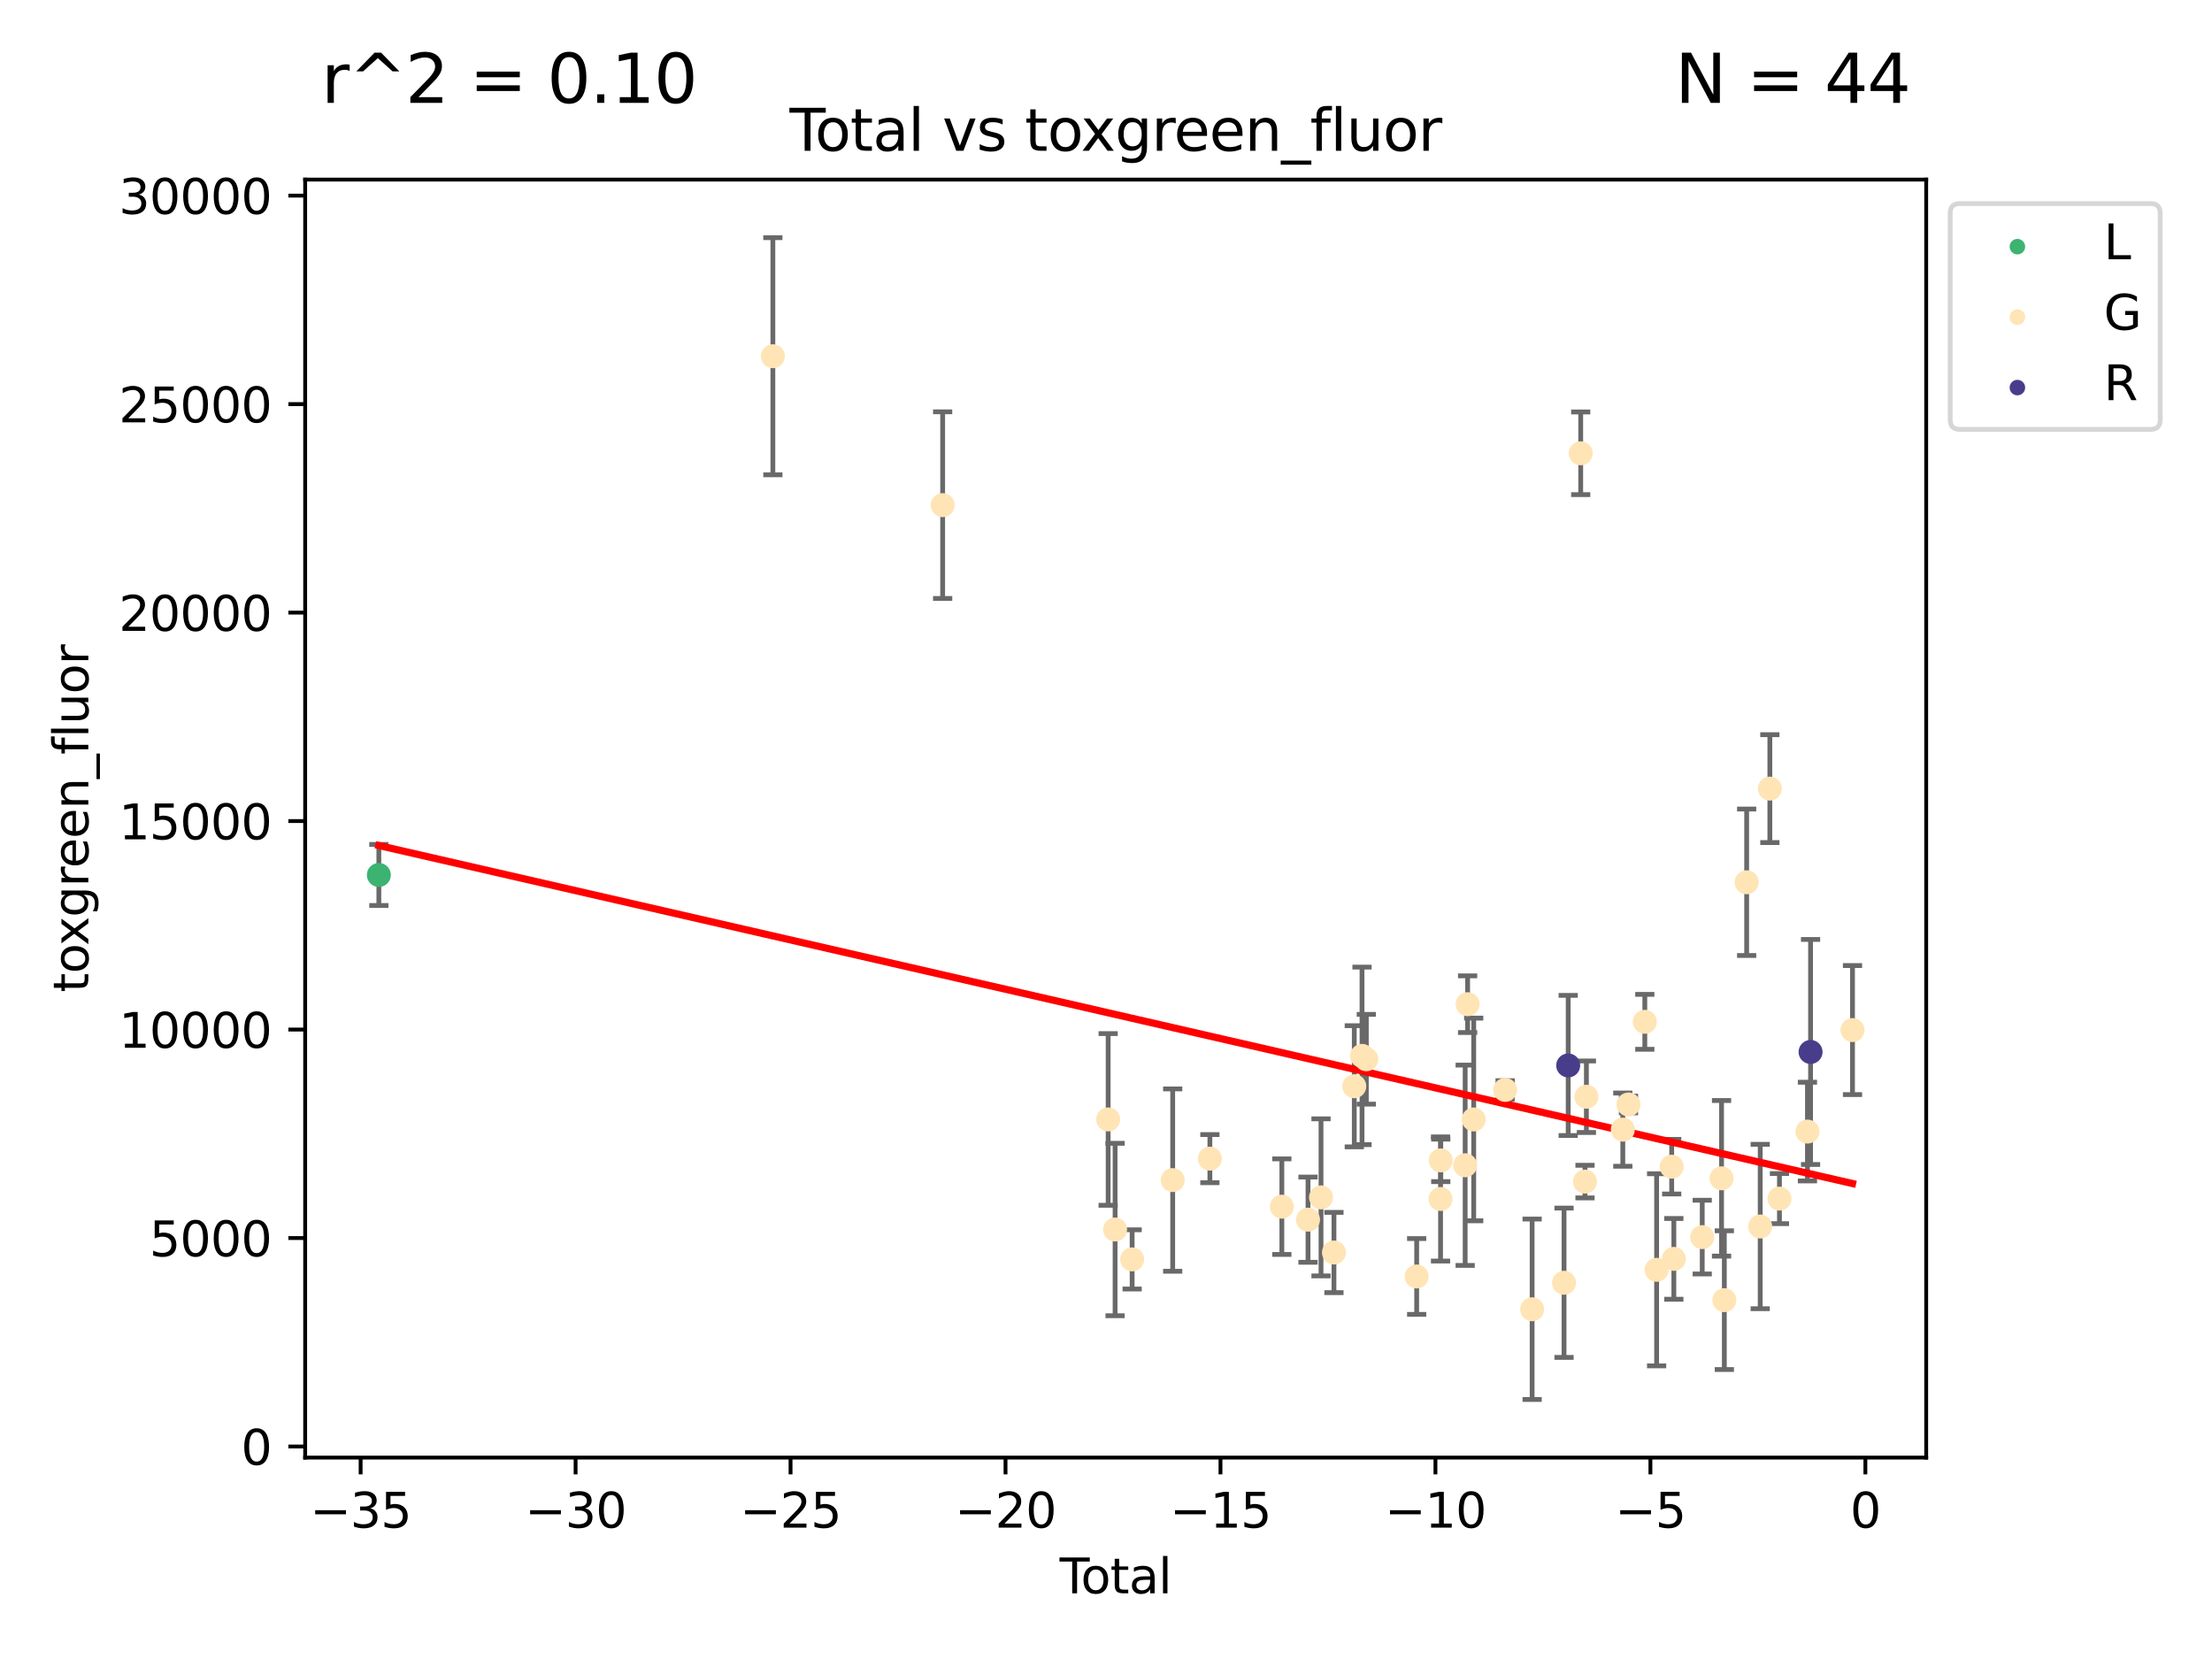 <?xml version="1.0" encoding="utf-8" standalone="no"?>
<!DOCTYPE svg PUBLIC "-//W3C//DTD SVG 1.1//EN"
  "http://www.w3.org/Graphics/SVG/1.1/DTD/svg11.dtd">
<svg xmlns:xlink="http://www.w3.org/1999/xlink" width="460.8pt" height="345.6pt" viewBox="0 0 460.8 345.6" xmlns="http://www.w3.org/2000/svg" version="1.1">
 <defs>
  <style type="text/css">*{stroke-linejoin: round; stroke-linecap: butt}</style>
 </defs>
 <g id="figure_1">
  <g id="patch_1">
   <path d="M 0 345.6 
L 460.8 345.6 
L 460.8 0 
L 0 0 
z
" style="fill: #ffffff"/>
  </g>
  <g id="axes_1">
   <g id="patch_2">
    <path d="M 63.571 303.64 
L 401.26 303.64 
L 401.26 37.411 
L 63.571 37.411 
z
" style="fill: #ffffff"/>
   </g>
   <g id="PathCollection_1">
    <defs>
     <path id="mba2ea87509" d="M 0 1.118 
C 0.297 1.118 0.581 1 0.791 0.791 
C 1 0.581 1.118 0.297 1.118 0 
C 1.118 -0.297 1 -0.581 0.791 -0.791 
C 0.581 -1 0.297 -1.118 0 -1.118 
C -0.297 -1.118 -0.581 -1 -0.791 -0.791 
C -1 -0.581 -1.118 -0.297 -1.118 0 
C -1.118 0.297 -1 0.581 -0.791 0.791 
C -0.581 1 -0.297 1.118 0 1.118 
z
" style="stroke: #3cb371"/>
    </defs>
    <g clip-path="url(#pef55681155)">
     <use xlink:href="#mba2ea87509" x="78.921" y="182.274" style="fill: #3cb371; stroke: #3cb371"/>
    </g>
   </g>
   <g id="PathCollection_2">
    <defs>
     <path id="mea270dced7" d="M 0 1.118 
C 0.297 1.118 0.581 1 0.791 0.791 
C 1 0.581 1.118 0.297 1.118 0 
C 1.118 -0.297 1 -0.581 0.791 -0.791 
C 0.581 -1 0.297 -1.118 0 -1.118 
C -0.297 -1.118 -0.581 -1 -0.791 -0.791 
C -1 -0.581 -1.118 -0.297 -1.118 0 
C -1.118 0.297 -1 0.581 -0.791 0.791 
C -0.581 1 -0.297 1.118 0 1.118 
z
" style="stroke: #ffe4b5"/>
    </defs>
    <g clip-path="url(#pef55681155)">
     <use xlink:href="#mea270dced7" x="161.003" y="74.208" style="fill: #ffe4b5; stroke: #ffe4b5"/>
     <use xlink:href="#mea270dced7" x="196.371" y="105.23" style="fill: #ffe4b5; stroke: #ffe4b5"/>
     <use xlink:href="#mea270dced7" x="230.85" y="233.197" style="fill: #ffe4b5; stroke: #ffe4b5"/>
     <use xlink:href="#mea270dced7" x="232.294" y="256.133" style="fill: #ffe4b5; stroke: #ffe4b5"/>
     <use xlink:href="#mea270dced7" x="235.846" y="262.355" style="fill: #ffe4b5; stroke: #ffe4b5"/>
     <use xlink:href="#mea270dced7" x="244.294" y="245.833" style="fill: #ffe4b5; stroke: #ffe4b5"/>
     <use xlink:href="#mea270dced7" x="252.041" y="241.366" style="fill: #ffe4b5; stroke: #ffe4b5"/>
     <use xlink:href="#mea270dced7" x="267.033" y="251.371" style="fill: #ffe4b5; stroke: #ffe4b5"/>
     <use xlink:href="#mea270dced7" x="272.483" y="254.078" style="fill: #ffe4b5; stroke: #ffe4b5"/>
     <use xlink:href="#mea270dced7" x="275.192" y="249.435" style="fill: #ffe4b5; stroke: #ffe4b5"/>
     <use xlink:href="#mea270dced7" x="277.887" y="260.922" style="fill: #ffe4b5; stroke: #ffe4b5"/>
     <use xlink:href="#mea270dced7" x="282.124" y="226.288" style="fill: #ffe4b5; stroke: #ffe4b5"/>
     <use xlink:href="#mea270dced7" x="283.734" y="219.956" style="fill: #ffe4b5; stroke: #ffe4b5"/>
     <use xlink:href="#mea270dced7" x="284.63" y="220.66" style="fill: #ffe4b5; stroke: #ffe4b5"/>
     <use xlink:href="#mea270dced7" x="295.118" y="265.915" style="fill: #ffe4b5; stroke: #ffe4b5"/>
     <use xlink:href="#mea270dced7" x="300.094" y="249.77" style="fill: #ffe4b5; stroke: #ffe4b5"/>
     <use xlink:href="#mea270dced7" x="300.14" y="241.728" style="fill: #ffe4b5; stroke: #ffe4b5"/>
     <use xlink:href="#mea270dced7" x="305.221" y="242.746" style="fill: #ffe4b5; stroke: #ffe4b5"/>
     <use xlink:href="#mea270dced7" x="305.732" y="209.192" style="fill: #ffe4b5; stroke: #ffe4b5"/>
     <use xlink:href="#mea270dced7" x="307.001" y="233.201" style="fill: #ffe4b5; stroke: #ffe4b5"/>
     <use xlink:href="#mea270dced7" x="313.546" y="227.045" style="fill: #ffe4b5; stroke: #ffe4b5"/>
     <use xlink:href="#mea270dced7" x="319.172" y="272.743" style="fill: #ffe4b5; stroke: #ffe4b5"/>
     <use xlink:href="#mea270dced7" x="325.818" y="267.219" style="fill: #ffe4b5; stroke: #ffe4b5"/>
     <use xlink:href="#mea270dced7" x="329.291" y="94.432" style="fill: #ffe4b5; stroke: #ffe4b5"/>
     <use xlink:href="#mea270dced7" x="330.185" y="246.148" style="fill: #ffe4b5; stroke: #ffe4b5"/>
     <use xlink:href="#mea270dced7" x="330.476" y="228.467" style="fill: #ffe4b5; stroke: #ffe4b5"/>
     <use xlink:href="#mea270dced7" x="338.061" y="235.325" style="fill: #ffe4b5; stroke: #ffe4b5"/>
     <use xlink:href="#mea270dced7" x="339.243" y="230.083" style="fill: #ffe4b5; stroke: #ffe4b5"/>
     <use xlink:href="#mea270dced7" x="342.644" y="212.862" style="fill: #ffe4b5; stroke: #ffe4b5"/>
     <use xlink:href="#mea270dced7" x="345.104" y="264.527" style="fill: #ffe4b5; stroke: #ffe4b5"/>
     <use xlink:href="#mea270dced7" x="348.243" y="243.04" style="fill: #ffe4b5; stroke: #ffe4b5"/>
     <use xlink:href="#mea270dced7" x="348.692" y="262.246" style="fill: #ffe4b5; stroke: #ffe4b5"/>
     <use xlink:href="#mea270dced7" x="354.605" y="257.711" style="fill: #ffe4b5; stroke: #ffe4b5"/>
     <use xlink:href="#mea270dced7" x="358.631" y="245.466" style="fill: #ffe4b5; stroke: #ffe4b5"/>
     <use xlink:href="#mea270dced7" x="359.21" y="270.848" style="fill: #ffe4b5; stroke: #ffe4b5"/>
     <use xlink:href="#mea270dced7" x="363.86" y="183.792" style="fill: #ffe4b5; stroke: #ffe4b5"/>
     <use xlink:href="#mea270dced7" x="366.685" y="255.503" style="fill: #ffe4b5; stroke: #ffe4b5"/>
     <use xlink:href="#mea270dced7" x="368.694" y="164.284" style="fill: #ffe4b5; stroke: #ffe4b5"/>
     <use xlink:href="#mea270dced7" x="370.692" y="249.691" style="fill: #ffe4b5; stroke: #ffe4b5"/>
     <use xlink:href="#mea270dced7" x="376.525" y="235.728" style="fill: #ffe4b5; stroke: #ffe4b5"/>
     <use xlink:href="#mea270dced7" x="385.911" y="214.584" style="fill: #ffe4b5; stroke: #ffe4b5"/>
    </g>
   </g>
   <g id="PathCollection_3">
    <defs>
     <path id="m9df2365b22" d="M 0 1.118 
C 0.297 1.118 0.581 1 0.791 0.791 
C 1 0.581 1.118 0.297 1.118 0 
C 1.118 -0.297 1 -0.581 0.791 -0.791 
C 0.581 -1 0.297 -1.118 0 -1.118 
C -0.297 -1.118 -0.581 -1 -0.791 -0.791 
C -1 -0.581 -1.118 -0.297 -1.118 0 
C -1.118 0.297 -1 0.581 -0.791 0.791 
C -0.581 1 -0.297 1.118 0 1.118 
z
" style="stroke: #483d8b"/>
    </defs>
    <g clip-path="url(#pef55681155)">
     <use xlink:href="#m9df2365b22" x="326.683" y="221.954" style="fill: #483d8b; stroke: #483d8b"/>
     <use xlink:href="#m9df2365b22" x="377.174" y="219.142" style="fill: #483d8b; stroke: #483d8b"/>
    </g>
   </g>
   <g id="matplotlib.axis_1">
    <g id="xtick_1">
     <g id="line2d_1">
      <defs>
       <path id="mde09f6635b" d="M 0 0 
L 0 3.5 
" style="stroke: #000000; stroke-width: 0.8"/>
      </defs>
      <g>
       <use xlink:href="#mde09f6635b" x="75.125" y="303.64" style="stroke: #000000; stroke-width: 0.8"/>
      </g>
     </g>
     <g id="text_1">
      <!-- −35 -->
      <g transform="translate(64.573 318.238)scale(0.1 -0.1)">
       <defs>
        <path id="DejaVuSans-2212" d="M 678 2272 
L 4684 2272 
L 4684 1741 
L 678 1741 
L 678 2272 
z
" transform="scale(0.016)"/>
        <path id="DejaVuSans-33" d="M 2597 2516 
Q 3050 2419 3304 2112 
Q 3559 1806 3559 1356 
Q 3559 666 3084 287 
Q 2609 -91 1734 -91 
Q 1441 -91 1130 -33 
Q 819 25 488 141 
L 488 750 
Q 750 597 1062 519 
Q 1375 441 1716 441 
Q 2309 441 2620 675 
Q 2931 909 2931 1356 
Q 2931 1769 2642 2001 
Q 2353 2234 1838 2234 
L 1294 2234 
L 1294 2753 
L 1863 2753 
Q 2328 2753 2575 2939 
Q 2822 3125 2822 3475 
Q 2822 3834 2567 4026 
Q 2313 4219 1838 4219 
Q 1578 4219 1281 4162 
Q 984 4106 628 3988 
L 628 4550 
Q 988 4650 1302 4700 
Q 1616 4750 1894 4750 
Q 2613 4750 3031 4423 
Q 3450 4097 3450 3541 
Q 3450 3153 3228 2886 
Q 3006 2619 2597 2516 
z
" transform="scale(0.016)"/>
        <path id="DejaVuSans-35" d="M 691 4666 
L 3169 4666 
L 3169 4134 
L 1269 4134 
L 1269 2991 
Q 1406 3038 1543 3061 
Q 1681 3084 1819 3084 
Q 2600 3084 3056 2656 
Q 3513 2228 3513 1497 
Q 3513 744 3044 326 
Q 2575 -91 1722 -91 
Q 1428 -91 1123 -41 
Q 819 9 494 109 
L 494 744 
Q 775 591 1075 516 
Q 1375 441 1709 441 
Q 2250 441 2565 725 
Q 2881 1009 2881 1497 
Q 2881 1984 2565 2268 
Q 2250 2553 1709 2553 
Q 1456 2553 1204 2497 
Q 953 2441 691 2322 
L 691 4666 
z
" transform="scale(0.016)"/>
       </defs>
       <use xlink:href="#DejaVuSans-2212"/>
       <use xlink:href="#DejaVuSans-33" x="83.789"/>
       <use xlink:href="#DejaVuSans-35" x="147.412"/>
      </g>
     </g>
    </g>
    <g id="xtick_2">
     <g id="line2d_2">
      <g>
       <use xlink:href="#mde09f6635b" x="119.906" y="303.64" style="stroke: #000000; stroke-width: 0.8"/>
      </g>
     </g>
     <g id="text_2">
      <!-- −30 -->
      <g transform="translate(109.353 318.238)scale(0.1 -0.1)">
       <defs>
        <path id="DejaVuSans-30" d="M 2034 4250 
Q 1547 4250 1301 3770 
Q 1056 3291 1056 2328 
Q 1056 1369 1301 889 
Q 1547 409 2034 409 
Q 2525 409 2770 889 
Q 3016 1369 3016 2328 
Q 3016 3291 2770 3770 
Q 2525 4250 2034 4250 
z
M 2034 4750 
Q 2819 4750 3233 4129 
Q 3647 3509 3647 2328 
Q 3647 1150 3233 529 
Q 2819 -91 2034 -91 
Q 1250 -91 836 529 
Q 422 1150 422 2328 
Q 422 3509 836 4129 
Q 1250 4750 2034 4750 
z
" transform="scale(0.016)"/>
       </defs>
       <use xlink:href="#DejaVuSans-2212"/>
       <use xlink:href="#DejaVuSans-33" x="83.789"/>
       <use xlink:href="#DejaVuSans-30" x="147.412"/>
      </g>
     </g>
    </g>
    <g id="xtick_3">
     <g id="line2d_3">
      <g>
       <use xlink:href="#mde09f6635b" x="164.686" y="303.64" style="stroke: #000000; stroke-width: 0.8"/>
      </g>
     </g>
     <g id="text_3">
      <!-- −25 -->
      <g transform="translate(154.134 318.238)scale(0.1 -0.1)">
       <defs>
        <path id="DejaVuSans-32" d="M 1228 531 
L 3431 531 
L 3431 0 
L 469 0 
L 469 531 
Q 828 903 1448 1529 
Q 2069 2156 2228 2338 
Q 2531 2678 2651 2914 
Q 2772 3150 2772 3378 
Q 2772 3750 2511 3984 
Q 2250 4219 1831 4219 
Q 1534 4219 1204 4116 
Q 875 4013 500 3803 
L 500 4441 
Q 881 4594 1212 4672 
Q 1544 4750 1819 4750 
Q 2544 4750 2975 4387 
Q 3406 4025 3406 3419 
Q 3406 3131 3298 2873 
Q 3191 2616 2906 2266 
Q 2828 2175 2409 1742 
Q 1991 1309 1228 531 
z
" transform="scale(0.016)"/>
       </defs>
       <use xlink:href="#DejaVuSans-2212"/>
       <use xlink:href="#DejaVuSans-32" x="83.789"/>
       <use xlink:href="#DejaVuSans-35" x="147.412"/>
      </g>
     </g>
    </g>
    <g id="xtick_4">
     <g id="line2d_4">
      <g>
       <use xlink:href="#mde09f6635b" x="209.467" y="303.64" style="stroke: #000000; stroke-width: 0.8"/>
      </g>
     </g>
     <g id="text_4">
      <!-- −20 -->
      <g transform="translate(198.915 318.238)scale(0.1 -0.1)">
       <use xlink:href="#DejaVuSans-2212"/>
       <use xlink:href="#DejaVuSans-32" x="83.789"/>
       <use xlink:href="#DejaVuSans-30" x="147.412"/>
      </g>
     </g>
    </g>
    <g id="xtick_5">
     <g id="line2d_5">
      <g>
       <use xlink:href="#mde09f6635b" x="254.248" y="303.64" style="stroke: #000000; stroke-width: 0.8"/>
      </g>
     </g>
     <g id="text_5">
      <!-- −15 -->
      <g transform="translate(243.695 318.238)scale(0.1 -0.1)">
       <defs>
        <path id="DejaVuSans-31" d="M 794 531 
L 1825 531 
L 1825 4091 
L 703 3866 
L 703 4441 
L 1819 4666 
L 2450 4666 
L 2450 531 
L 3481 531 
L 3481 0 
L 794 0 
L 794 531 
z
" transform="scale(0.016)"/>
       </defs>
       <use xlink:href="#DejaVuSans-2212"/>
       <use xlink:href="#DejaVuSans-31" x="83.789"/>
       <use xlink:href="#DejaVuSans-35" x="147.412"/>
      </g>
     </g>
    </g>
    <g id="xtick_6">
     <g id="line2d_6">
      <g>
       <use xlink:href="#mde09f6635b" x="299.028" y="303.64" style="stroke: #000000; stroke-width: 0.8"/>
      </g>
     </g>
     <g id="text_6">
      <!-- −10 -->
      <g transform="translate(288.476 318.238)scale(0.1 -0.1)">
       <use xlink:href="#DejaVuSans-2212"/>
       <use xlink:href="#DejaVuSans-31" x="83.789"/>
       <use xlink:href="#DejaVuSans-30" x="147.412"/>
      </g>
     </g>
    </g>
    <g id="xtick_7">
     <g id="line2d_7">
      <g>
       <use xlink:href="#mde09f6635b" x="343.809" y="303.64" style="stroke: #000000; stroke-width: 0.8"/>
      </g>
     </g>
     <g id="text_7">
      <!-- −5 -->
      <g transform="translate(336.438 318.238)scale(0.1 -0.1)">
       <use xlink:href="#DejaVuSans-2212"/>
       <use xlink:href="#DejaVuSans-35" x="83.789"/>
      </g>
     </g>
    </g>
    <g id="xtick_8">
     <g id="line2d_8">
      <g>
       <use xlink:href="#mde09f6635b" x="388.59" y="303.64" style="stroke: #000000; stroke-width: 0.8"/>
      </g>
     </g>
     <g id="text_8">
      <!-- 0 -->
      <g transform="translate(385.408 318.238)scale(0.1 -0.1)">
       <use xlink:href="#DejaVuSans-30"/>
      </g>
     </g>
    </g>
    <g id="text_9">
     <!-- Total -->
     <g transform="translate(220.739 331.917)scale(0.1 -0.1)">
      <defs>
       <path id="DejaVuSans-54" d="M -19 4666 
L 3928 4666 
L 3928 4134 
L 2272 4134 
L 2272 0 
L 1638 0 
L 1638 4134 
L -19 4134 
L -19 4666 
z
" transform="scale(0.016)"/>
       <path id="DejaVuSans-6f" d="M 1959 3097 
Q 1497 3097 1228 2736 
Q 959 2375 959 1747 
Q 959 1119 1226 758 
Q 1494 397 1959 397 
Q 2419 397 2687 759 
Q 2956 1122 2956 1747 
Q 2956 2369 2687 2733 
Q 2419 3097 1959 3097 
z
M 1959 3584 
Q 2709 3584 3137 3096 
Q 3566 2609 3566 1747 
Q 3566 888 3137 398 
Q 2709 -91 1959 -91 
Q 1206 -91 779 398 
Q 353 888 353 1747 
Q 353 2609 779 3096 
Q 1206 3584 1959 3584 
z
" transform="scale(0.016)"/>
       <path id="DejaVuSans-74" d="M 1172 4494 
L 1172 3500 
L 2356 3500 
L 2356 3053 
L 1172 3053 
L 1172 1153 
Q 1172 725 1289 603 
Q 1406 481 1766 481 
L 2356 481 
L 2356 0 
L 1766 0 
Q 1100 0 847 248 
Q 594 497 594 1153 
L 594 3053 
L 172 3053 
L 172 3500 
L 594 3500 
L 594 4494 
L 1172 4494 
z
" transform="scale(0.016)"/>
       <path id="DejaVuSans-61" d="M 2194 1759 
Q 1497 1759 1228 1600 
Q 959 1441 959 1056 
Q 959 750 1161 570 
Q 1363 391 1709 391 
Q 2188 391 2477 730 
Q 2766 1069 2766 1631 
L 2766 1759 
L 2194 1759 
z
M 3341 1997 
L 3341 0 
L 2766 0 
L 2766 531 
Q 2569 213 2275 61 
Q 1981 -91 1556 -91 
Q 1019 -91 701 211 
Q 384 513 384 1019 
Q 384 1609 779 1909 
Q 1175 2209 1959 2209 
L 2766 2209 
L 2766 2266 
Q 2766 2663 2505 2880 
Q 2244 3097 1772 3097 
Q 1472 3097 1187 3025 
Q 903 2953 641 2809 
L 641 3341 
Q 956 3463 1253 3523 
Q 1550 3584 1831 3584 
Q 2591 3584 2966 3190 
Q 3341 2797 3341 1997 
z
" transform="scale(0.016)"/>
       <path id="DejaVuSans-6c" d="M 603 4863 
L 1178 4863 
L 1178 0 
L 603 0 
L 603 4863 
z
" transform="scale(0.016)"/>
      </defs>
      <use xlink:href="#DejaVuSans-54"/>
      <use xlink:href="#DejaVuSans-6f" x="44.084"/>
      <use xlink:href="#DejaVuSans-74" x="105.266"/>
      <use xlink:href="#DejaVuSans-61" x="144.475"/>
      <use xlink:href="#DejaVuSans-6c" x="205.754"/>
     </g>
    </g>
   </g>
   <g id="matplotlib.axis_2">
    <g id="ytick_1">
     <g id="line2d_9">
      <defs>
       <path id="m4d70084d06" d="M 0 0 
L -3.5 0 
" style="stroke: #000000; stroke-width: 0.8"/>
      </defs>
      <g>
       <use xlink:href="#m4d70084d06" x="63.571" y="301.335" style="stroke: #000000; stroke-width: 0.8"/>
      </g>
     </g>
     <g id="text_10">
      <!-- 0 -->
      <g transform="translate(50.209 305.134)scale(0.1 -0.1)">
       <use xlink:href="#DejaVuSans-30"/>
      </g>
     </g>
    </g>
    <g id="ytick_2">
     <g id="line2d_10">
      <g>
       <use xlink:href="#m4d70084d06" x="63.571" y="257.905" style="stroke: #000000; stroke-width: 0.8"/>
      </g>
     </g>
     <g id="text_11">
      <!-- 5000 -->
      <g transform="translate(31.121 261.704)scale(0.1 -0.1)">
       <use xlink:href="#DejaVuSans-35"/>
       <use xlink:href="#DejaVuSans-30" x="63.623"/>
       <use xlink:href="#DejaVuSans-30" x="127.246"/>
       <use xlink:href="#DejaVuSans-30" x="190.869"/>
      </g>
     </g>
    </g>
    <g id="ytick_3">
     <g id="line2d_11">
      <g>
       <use xlink:href="#m4d70084d06" x="63.571" y="214.475" style="stroke: #000000; stroke-width: 0.8"/>
      </g>
     </g>
     <g id="text_12">
      <!-- 10000 -->
      <g transform="translate(24.759 218.275)scale(0.1 -0.1)">
       <use xlink:href="#DejaVuSans-31"/>
       <use xlink:href="#DejaVuSans-30" x="63.623"/>
       <use xlink:href="#DejaVuSans-30" x="127.246"/>
       <use xlink:href="#DejaVuSans-30" x="190.869"/>
       <use xlink:href="#DejaVuSans-30" x="254.492"/>
      </g>
     </g>
    </g>
    <g id="ytick_4">
     <g id="line2d_12">
      <g>
       <use xlink:href="#m4d70084d06" x="63.571" y="171.046" style="stroke: #000000; stroke-width: 0.8"/>
      </g>
     </g>
     <g id="text_13">
      <!-- 15000 -->
      <g transform="translate(24.759 174.845)scale(0.1 -0.1)">
       <use xlink:href="#DejaVuSans-31"/>
       <use xlink:href="#DejaVuSans-35" x="63.623"/>
       <use xlink:href="#DejaVuSans-30" x="127.246"/>
       <use xlink:href="#DejaVuSans-30" x="190.869"/>
       <use xlink:href="#DejaVuSans-30" x="254.492"/>
      </g>
     </g>
    </g>
    <g id="ytick_5">
     <g id="line2d_13">
      <g>
       <use xlink:href="#m4d70084d06" x="63.571" y="127.616" style="stroke: #000000; stroke-width: 0.8"/>
      </g>
     </g>
     <g id="text_14">
      <!-- 20000 -->
      <g transform="translate(24.759 131.415)scale(0.1 -0.1)">
       <use xlink:href="#DejaVuSans-32"/>
       <use xlink:href="#DejaVuSans-30" x="63.623"/>
       <use xlink:href="#DejaVuSans-30" x="127.246"/>
       <use xlink:href="#DejaVuSans-30" x="190.869"/>
       <use xlink:href="#DejaVuSans-30" x="254.492"/>
      </g>
     </g>
    </g>
    <g id="ytick_6">
     <g id="line2d_14">
      <g>
       <use xlink:href="#m4d70084d06" x="63.571" y="84.186" style="stroke: #000000; stroke-width: 0.8"/>
      </g>
     </g>
     <g id="text_15">
      <!-- 25000 -->
      <g transform="translate(24.759 87.985)scale(0.1 -0.1)">
       <use xlink:href="#DejaVuSans-32"/>
       <use xlink:href="#DejaVuSans-35" x="63.623"/>
       <use xlink:href="#DejaVuSans-30" x="127.246"/>
       <use xlink:href="#DejaVuSans-30" x="190.869"/>
       <use xlink:href="#DejaVuSans-30" x="254.492"/>
      </g>
     </g>
    </g>
    <g id="ytick_7">
     <g id="line2d_15">
      <g>
       <use xlink:href="#m4d70084d06" x="63.571" y="40.757" style="stroke: #000000; stroke-width: 0.8"/>
      </g>
     </g>
     <g id="text_16">
      <!-- 30000 -->
      <g transform="translate(24.759 44.556)scale(0.1 -0.1)">
       <use xlink:href="#DejaVuSans-33"/>
       <use xlink:href="#DejaVuSans-30" x="63.623"/>
       <use xlink:href="#DejaVuSans-30" x="127.246"/>
       <use xlink:href="#DejaVuSans-30" x="190.869"/>
       <use xlink:href="#DejaVuSans-30" x="254.492"/>
      </g>
     </g>
    </g>
    <g id="text_17">
     <!-- toxgreen_fluor -->
     <g transform="translate(18.401 206.72)rotate(-90)scale(0.1 -0.1)">
      <defs>
       <path id="DejaVuSans-78" d="M 3513 3500 
L 2247 1797 
L 3578 0 
L 2900 0 
L 1881 1375 
L 863 0 
L 184 0 
L 1544 1831 
L 300 3500 
L 978 3500 
L 1906 2253 
L 2834 3500 
L 3513 3500 
z
" transform="scale(0.016)"/>
       <path id="DejaVuSans-67" d="M 2906 1791 
Q 2906 2416 2648 2759 
Q 2391 3103 1925 3103 
Q 1463 3103 1205 2759 
Q 947 2416 947 1791 
Q 947 1169 1205 825 
Q 1463 481 1925 481 
Q 2391 481 2648 825 
Q 2906 1169 2906 1791 
z
M 3481 434 
Q 3481 -459 3084 -895 
Q 2688 -1331 1869 -1331 
Q 1566 -1331 1297 -1286 
Q 1028 -1241 775 -1147 
L 775 -588 
Q 1028 -725 1275 -790 
Q 1522 -856 1778 -856 
Q 2344 -856 2625 -561 
Q 2906 -266 2906 331 
L 2906 616 
Q 2728 306 2450 153 
Q 2172 0 1784 0 
Q 1141 0 747 490 
Q 353 981 353 1791 
Q 353 2603 747 3093 
Q 1141 3584 1784 3584 
Q 2172 3584 2450 3431 
Q 2728 3278 2906 2969 
L 2906 3500 
L 3481 3500 
L 3481 434 
z
" transform="scale(0.016)"/>
       <path id="DejaVuSans-72" d="M 2631 2963 
Q 2534 3019 2420 3045 
Q 2306 3072 2169 3072 
Q 1681 3072 1420 2755 
Q 1159 2438 1159 1844 
L 1159 0 
L 581 0 
L 581 3500 
L 1159 3500 
L 1159 2956 
Q 1341 3275 1631 3429 
Q 1922 3584 2338 3584 
Q 2397 3584 2469 3576 
Q 2541 3569 2628 3553 
L 2631 2963 
z
" transform="scale(0.016)"/>
       <path id="DejaVuSans-65" d="M 3597 1894 
L 3597 1613 
L 953 1613 
Q 991 1019 1311 708 
Q 1631 397 2203 397 
Q 2534 397 2845 478 
Q 3156 559 3463 722 
L 3463 178 
Q 3153 47 2828 -22 
Q 2503 -91 2169 -91 
Q 1331 -91 842 396 
Q 353 884 353 1716 
Q 353 2575 817 3079 
Q 1281 3584 2069 3584 
Q 2775 3584 3186 3129 
Q 3597 2675 3597 1894 
z
M 3022 2063 
Q 3016 2534 2758 2815 
Q 2500 3097 2075 3097 
Q 1594 3097 1305 2825 
Q 1016 2553 972 2059 
L 3022 2063 
z
" transform="scale(0.016)"/>
       <path id="DejaVuSans-6e" d="M 3513 2113 
L 3513 0 
L 2938 0 
L 2938 2094 
Q 2938 2591 2744 2837 
Q 2550 3084 2163 3084 
Q 1697 3084 1428 2787 
Q 1159 2491 1159 1978 
L 1159 0 
L 581 0 
L 581 3500 
L 1159 3500 
L 1159 2956 
Q 1366 3272 1645 3428 
Q 1925 3584 2291 3584 
Q 2894 3584 3203 3211 
Q 3513 2838 3513 2113 
z
" transform="scale(0.016)"/>
       <path id="DejaVuSans-5f" d="M 3263 -1063 
L 3263 -1509 
L -63 -1509 
L -63 -1063 
L 3263 -1063 
z
" transform="scale(0.016)"/>
       <path id="DejaVuSans-66" d="M 2375 4863 
L 2375 4384 
L 1825 4384 
Q 1516 4384 1395 4259 
Q 1275 4134 1275 3809 
L 1275 3500 
L 2222 3500 
L 2222 3053 
L 1275 3053 
L 1275 0 
L 697 0 
L 697 3053 
L 147 3053 
L 147 3500 
L 697 3500 
L 697 3744 
Q 697 4328 969 4595 
Q 1241 4863 1831 4863 
L 2375 4863 
z
" transform="scale(0.016)"/>
       <path id="DejaVuSans-75" d="M 544 1381 
L 544 3500 
L 1119 3500 
L 1119 1403 
Q 1119 906 1312 657 
Q 1506 409 1894 409 
Q 2359 409 2629 706 
Q 2900 1003 2900 1516 
L 2900 3500 
L 3475 3500 
L 3475 0 
L 2900 0 
L 2900 538 
Q 2691 219 2414 64 
Q 2138 -91 1772 -91 
Q 1169 -91 856 284 
Q 544 659 544 1381 
z
M 1991 3584 
L 1991 3584 
z
" transform="scale(0.016)"/>
      </defs>
      <use xlink:href="#DejaVuSans-74"/>
      <use xlink:href="#DejaVuSans-6f" x="39.209"/>
      <use xlink:href="#DejaVuSans-78" x="97.266"/>
      <use xlink:href="#DejaVuSans-67" x="156.445"/>
      <use xlink:href="#DejaVuSans-72" x="219.922"/>
      <use xlink:href="#DejaVuSans-65" x="258.785"/>
      <use xlink:href="#DejaVuSans-65" x="320.309"/>
      <use xlink:href="#DejaVuSans-6e" x="381.832"/>
      <use xlink:href="#DejaVuSans-5f" x="445.211"/>
      <use xlink:href="#DejaVuSans-66" x="495.211"/>
      <use xlink:href="#DejaVuSans-6c" x="530.416"/>
      <use xlink:href="#DejaVuSans-75" x="558.199"/>
      <use xlink:href="#DejaVuSans-6f" x="621.578"/>
      <use xlink:href="#DejaVuSans-72" x="682.76"/>
     </g>
    </g>
   </g>
   <g id="LineCollection_1">
    <path d="M 78.921 188.633 
L 78.921 175.915 
" clip-path="url(#pef55681155)" style="fill: none; stroke: #696969"/>
   </g>
   <g id="line2d_16">
    <defs>
     <path id="m5ec3232b79" d="M 2 0 
L -2 -0 
" style="stroke: #696969"/>
    </defs>
    <g clip-path="url(#pef55681155)">
     <use xlink:href="#m5ec3232b79" x="78.921" y="188.633" style="fill: #696969; stroke: #696969"/>
    </g>
   </g>
   <g id="line2d_17">
    <g clip-path="url(#pef55681155)">
     <use xlink:href="#m5ec3232b79" x="78.921" y="175.915" style="fill: #696969; stroke: #696969"/>
    </g>
   </g>
   <g id="LineCollection_2">
    <path d="M 161.003 98.904 
L 161.003 49.513 
" clip-path="url(#pef55681155)" style="fill: none; stroke: #696969"/>
    <path d="M 196.371 124.674 
L 196.371 85.787 
" clip-path="url(#pef55681155)" style="fill: none; stroke: #696969"/>
    <path d="M 230.85 251.079 
L 230.85 215.315 
" clip-path="url(#pef55681155)" style="fill: none; stroke: #696969"/>
    <path d="M 232.294 274.091 
L 232.294 238.175 
" clip-path="url(#pef55681155)" style="fill: none; stroke: #696969"/>
    <path d="M 235.846 268.526 
L 235.846 256.183 
" clip-path="url(#pef55681155)" style="fill: none; stroke: #696969"/>
    <path d="M 244.294 264.821 
L 244.294 226.845 
" clip-path="url(#pef55681155)" style="fill: none; stroke: #696969"/>
    <path d="M 252.041 246.382 
L 252.041 236.35 
" clip-path="url(#pef55681155)" style="fill: none; stroke: #696969"/>
    <path d="M 267.033 261.325 
L 267.033 241.418 
" clip-path="url(#pef55681155)" style="fill: none; stroke: #696969"/>
    <path d="M 272.483 262.958 
L 272.483 245.199 
" clip-path="url(#pef55681155)" style="fill: none; stroke: #696969"/>
    <path d="M 275.192 265.798 
L 275.192 233.072 
" clip-path="url(#pef55681155)" style="fill: none; stroke: #696969"/>
    <path d="M 277.887 269.281 
L 277.887 252.563 
" clip-path="url(#pef55681155)" style="fill: none; stroke: #696969"/>
    <path d="M 282.124 238.906 
L 282.124 213.67 
" clip-path="url(#pef55681155)" style="fill: none; stroke: #696969"/>
    <path d="M 283.734 238.448 
L 283.734 201.464 
" clip-path="url(#pef55681155)" style="fill: none; stroke: #696969"/>
    <path d="M 284.63 230.012 
L 284.63 211.309 
" clip-path="url(#pef55681155)" style="fill: none; stroke: #696969"/>
    <path d="M 295.118 273.809 
L 295.118 258.021 
" clip-path="url(#pef55681155)" style="fill: none; stroke: #696969"/>
    <path d="M 300.094 262.702 
L 300.094 236.837 
" clip-path="url(#pef55681155)" style="fill: none; stroke: #696969"/>
    <path d="M 300.14 246.154 
L 300.14 237.302 
" clip-path="url(#pef55681155)" style="fill: none; stroke: #696969"/>
    <path d="M 305.221 263.611 
L 305.221 221.882 
" clip-path="url(#pef55681155)" style="fill: none; stroke: #696969"/>
    <path d="M 305.732 215.095 
L 305.732 203.288 
" clip-path="url(#pef55681155)" style="fill: none; stroke: #696969"/>
    <path d="M 307.001 254.312 
L 307.001 212.089 
" clip-path="url(#pef55681155)" style="fill: none; stroke: #696969"/>
    <path d="M 313.546 228.967 
L 313.546 225.123 
" clip-path="url(#pef55681155)" style="fill: none; stroke: #696969"/>
    <path d="M 319.172 291.539 
L 319.172 253.947 
" clip-path="url(#pef55681155)" style="fill: none; stroke: #696969"/>
    <path d="M 325.818 282.773 
L 325.818 251.666 
" clip-path="url(#pef55681155)" style="fill: none; stroke: #696969"/>
    <path d="M 329.291 103.045 
L 329.291 85.818 
" clip-path="url(#pef55681155)" style="fill: none; stroke: #696969"/>
    <path d="M 330.185 249.544 
L 330.185 242.751 
" clip-path="url(#pef55681155)" style="fill: none; stroke: #696969"/>
    <path d="M 330.476 235.916 
L 330.476 221.019 
" clip-path="url(#pef55681155)" style="fill: none; stroke: #696969"/>
    <path d="M 338.061 242.952 
L 338.061 227.697 
" clip-path="url(#pef55681155)" style="fill: none; stroke: #696969"/>
    <path d="M 339.243 231.824 
L 339.243 228.342 
" clip-path="url(#pef55681155)" style="fill: none; stroke: #696969"/>
    <path d="M 342.644 218.582 
L 342.644 207.142 
" clip-path="url(#pef55681155)" style="fill: none; stroke: #696969"/>
    <path d="M 345.104 284.538 
L 345.104 244.516 
" clip-path="url(#pef55681155)" style="fill: none; stroke: #696969"/>
    <path d="M 348.243 248.728 
L 348.243 237.353 
" clip-path="url(#pef55681155)" style="fill: none; stroke: #696969"/>
    <path d="M 348.692 270.657 
L 348.692 253.834 
" clip-path="url(#pef55681155)" style="fill: none; stroke: #696969"/>
    <path d="M 354.605 265.392 
L 354.605 250.03 
" clip-path="url(#pef55681155)" style="fill: none; stroke: #696969"/>
    <path d="M 358.631 261.673 
L 358.631 229.259 
" clip-path="url(#pef55681155)" style="fill: none; stroke: #696969"/>
    <path d="M 359.21 285.299 
L 359.21 256.398 
" clip-path="url(#pef55681155)" style="fill: none; stroke: #696969"/>
    <path d="M 363.86 199.045 
L 363.86 168.54 
" clip-path="url(#pef55681155)" style="fill: none; stroke: #696969"/>
    <path d="M 366.685 272.624 
L 366.685 238.382 
" clip-path="url(#pef55681155)" style="fill: none; stroke: #696969"/>
    <path d="M 368.694 175.52 
L 368.694 153.047 
" clip-path="url(#pef55681155)" style="fill: none; stroke: #696969"/>
    <path d="M 370.692 254.905 
L 370.692 244.477 
" clip-path="url(#pef55681155)" style="fill: none; stroke: #696969"/>
    <path d="M 376.525 246.008 
L 376.525 225.448 
" clip-path="url(#pef55681155)" style="fill: none; stroke: #696969"/>
    <path d="M 385.911 228.025 
L 385.911 201.143 
" clip-path="url(#pef55681155)" style="fill: none; stroke: #696969"/>
   </g>
   <g id="line2d_18">
    <g clip-path="url(#pef55681155)">
     <use xlink:href="#m5ec3232b79" x="161.003" y="98.904" style="fill: #696969; stroke: #696969"/>
     <use xlink:href="#m5ec3232b79" x="196.371" y="124.674" style="fill: #696969; stroke: #696969"/>
     <use xlink:href="#m5ec3232b79" x="230.85" y="251.079" style="fill: #696969; stroke: #696969"/>
     <use xlink:href="#m5ec3232b79" x="232.294" y="274.091" style="fill: #696969; stroke: #696969"/>
     <use xlink:href="#m5ec3232b79" x="235.846" y="268.526" style="fill: #696969; stroke: #696969"/>
     <use xlink:href="#m5ec3232b79" x="244.294" y="264.821" style="fill: #696969; stroke: #696969"/>
     <use xlink:href="#m5ec3232b79" x="252.041" y="246.382" style="fill: #696969; stroke: #696969"/>
     <use xlink:href="#m5ec3232b79" x="267.033" y="261.325" style="fill: #696969; stroke: #696969"/>
     <use xlink:href="#m5ec3232b79" x="272.483" y="262.958" style="fill: #696969; stroke: #696969"/>
     <use xlink:href="#m5ec3232b79" x="275.192" y="265.798" style="fill: #696969; stroke: #696969"/>
     <use xlink:href="#m5ec3232b79" x="277.887" y="269.281" style="fill: #696969; stroke: #696969"/>
     <use xlink:href="#m5ec3232b79" x="282.124" y="238.906" style="fill: #696969; stroke: #696969"/>
     <use xlink:href="#m5ec3232b79" x="283.734" y="238.448" style="fill: #696969; stroke: #696969"/>
     <use xlink:href="#m5ec3232b79" x="284.63" y="230.012" style="fill: #696969; stroke: #696969"/>
     <use xlink:href="#m5ec3232b79" x="295.118" y="273.809" style="fill: #696969; stroke: #696969"/>
     <use xlink:href="#m5ec3232b79" x="300.094" y="262.702" style="fill: #696969; stroke: #696969"/>
     <use xlink:href="#m5ec3232b79" x="300.14" y="246.154" style="fill: #696969; stroke: #696969"/>
     <use xlink:href="#m5ec3232b79" x="305.221" y="263.611" style="fill: #696969; stroke: #696969"/>
     <use xlink:href="#m5ec3232b79" x="305.732" y="215.095" style="fill: #696969; stroke: #696969"/>
     <use xlink:href="#m5ec3232b79" x="307.001" y="254.312" style="fill: #696969; stroke: #696969"/>
     <use xlink:href="#m5ec3232b79" x="313.546" y="228.967" style="fill: #696969; stroke: #696969"/>
     <use xlink:href="#m5ec3232b79" x="319.172" y="291.539" style="fill: #696969; stroke: #696969"/>
     <use xlink:href="#m5ec3232b79" x="325.818" y="282.773" style="fill: #696969; stroke: #696969"/>
     <use xlink:href="#m5ec3232b79" x="329.291" y="103.045" style="fill: #696969; stroke: #696969"/>
     <use xlink:href="#m5ec3232b79" x="330.185" y="249.544" style="fill: #696969; stroke: #696969"/>
     <use xlink:href="#m5ec3232b79" x="330.476" y="235.916" style="fill: #696969; stroke: #696969"/>
     <use xlink:href="#m5ec3232b79" x="338.061" y="242.952" style="fill: #696969; stroke: #696969"/>
     <use xlink:href="#m5ec3232b79" x="339.243" y="231.824" style="fill: #696969; stroke: #696969"/>
     <use xlink:href="#m5ec3232b79" x="342.644" y="218.582" style="fill: #696969; stroke: #696969"/>
     <use xlink:href="#m5ec3232b79" x="345.104" y="284.538" style="fill: #696969; stroke: #696969"/>
     <use xlink:href="#m5ec3232b79" x="348.243" y="248.728" style="fill: #696969; stroke: #696969"/>
     <use xlink:href="#m5ec3232b79" x="348.692" y="270.657" style="fill: #696969; stroke: #696969"/>
     <use xlink:href="#m5ec3232b79" x="354.605" y="265.392" style="fill: #696969; stroke: #696969"/>
     <use xlink:href="#m5ec3232b79" x="358.631" y="261.673" style="fill: #696969; stroke: #696969"/>
     <use xlink:href="#m5ec3232b79" x="359.21" y="285.299" style="fill: #696969; stroke: #696969"/>
     <use xlink:href="#m5ec3232b79" x="363.86" y="199.045" style="fill: #696969; stroke: #696969"/>
     <use xlink:href="#m5ec3232b79" x="366.685" y="272.624" style="fill: #696969; stroke: #696969"/>
     <use xlink:href="#m5ec3232b79" x="368.694" y="175.52" style="fill: #696969; stroke: #696969"/>
     <use xlink:href="#m5ec3232b79" x="370.692" y="254.905" style="fill: #696969; stroke: #696969"/>
     <use xlink:href="#m5ec3232b79" x="376.525" y="246.008" style="fill: #696969; stroke: #696969"/>
     <use xlink:href="#m5ec3232b79" x="385.911" y="228.025" style="fill: #696969; stroke: #696969"/>
    </g>
   </g>
   <g id="line2d_19">
    <g clip-path="url(#pef55681155)">
     <use xlink:href="#m5ec3232b79" x="161.003" y="49.513" style="fill: #696969; stroke: #696969"/>
     <use xlink:href="#m5ec3232b79" x="196.371" y="85.787" style="fill: #696969; stroke: #696969"/>
     <use xlink:href="#m5ec3232b79" x="230.85" y="215.315" style="fill: #696969; stroke: #696969"/>
     <use xlink:href="#m5ec3232b79" x="232.294" y="238.175" style="fill: #696969; stroke: #696969"/>
     <use xlink:href="#m5ec3232b79" x="235.846" y="256.183" style="fill: #696969; stroke: #696969"/>
     <use xlink:href="#m5ec3232b79" x="244.294" y="226.845" style="fill: #696969; stroke: #696969"/>
     <use xlink:href="#m5ec3232b79" x="252.041" y="236.35" style="fill: #696969; stroke: #696969"/>
     <use xlink:href="#m5ec3232b79" x="267.033" y="241.418" style="fill: #696969; stroke: #696969"/>
     <use xlink:href="#m5ec3232b79" x="272.483" y="245.199" style="fill: #696969; stroke: #696969"/>
     <use xlink:href="#m5ec3232b79" x="275.192" y="233.072" style="fill: #696969; stroke: #696969"/>
     <use xlink:href="#m5ec3232b79" x="277.887" y="252.563" style="fill: #696969; stroke: #696969"/>
     <use xlink:href="#m5ec3232b79" x="282.124" y="213.67" style="fill: #696969; stroke: #696969"/>
     <use xlink:href="#m5ec3232b79" x="283.734" y="201.464" style="fill: #696969; stroke: #696969"/>
     <use xlink:href="#m5ec3232b79" x="284.63" y="211.309" style="fill: #696969; stroke: #696969"/>
     <use xlink:href="#m5ec3232b79" x="295.118" y="258.021" style="fill: #696969; stroke: #696969"/>
     <use xlink:href="#m5ec3232b79" x="300.094" y="236.837" style="fill: #696969; stroke: #696969"/>
     <use xlink:href="#m5ec3232b79" x="300.14" y="237.302" style="fill: #696969; stroke: #696969"/>
     <use xlink:href="#m5ec3232b79" x="305.221" y="221.882" style="fill: #696969; stroke: #696969"/>
     <use xlink:href="#m5ec3232b79" x="305.732" y="203.288" style="fill: #696969; stroke: #696969"/>
     <use xlink:href="#m5ec3232b79" x="307.001" y="212.089" style="fill: #696969; stroke: #696969"/>
     <use xlink:href="#m5ec3232b79" x="313.546" y="225.123" style="fill: #696969; stroke: #696969"/>
     <use xlink:href="#m5ec3232b79" x="319.172" y="253.947" style="fill: #696969; stroke: #696969"/>
     <use xlink:href="#m5ec3232b79" x="325.818" y="251.666" style="fill: #696969; stroke: #696969"/>
     <use xlink:href="#m5ec3232b79" x="329.291" y="85.818" style="fill: #696969; stroke: #696969"/>
     <use xlink:href="#m5ec3232b79" x="330.185" y="242.751" style="fill: #696969; stroke: #696969"/>
     <use xlink:href="#m5ec3232b79" x="330.476" y="221.019" style="fill: #696969; stroke: #696969"/>
     <use xlink:href="#m5ec3232b79" x="338.061" y="227.697" style="fill: #696969; stroke: #696969"/>
     <use xlink:href="#m5ec3232b79" x="339.243" y="228.342" style="fill: #696969; stroke: #696969"/>
     <use xlink:href="#m5ec3232b79" x="342.644" y="207.142" style="fill: #696969; stroke: #696969"/>
     <use xlink:href="#m5ec3232b79" x="345.104" y="244.516" style="fill: #696969; stroke: #696969"/>
     <use xlink:href="#m5ec3232b79" x="348.243" y="237.353" style="fill: #696969; stroke: #696969"/>
     <use xlink:href="#m5ec3232b79" x="348.692" y="253.834" style="fill: #696969; stroke: #696969"/>
     <use xlink:href="#m5ec3232b79" x="354.605" y="250.03" style="fill: #696969; stroke: #696969"/>
     <use xlink:href="#m5ec3232b79" x="358.631" y="229.259" style="fill: #696969; stroke: #696969"/>
     <use xlink:href="#m5ec3232b79" x="359.21" y="256.398" style="fill: #696969; stroke: #696969"/>
     <use xlink:href="#m5ec3232b79" x="363.86" y="168.54" style="fill: #696969; stroke: #696969"/>
     <use xlink:href="#m5ec3232b79" x="366.685" y="238.382" style="fill: #696969; stroke: #696969"/>
     <use xlink:href="#m5ec3232b79" x="368.694" y="153.047" style="fill: #696969; stroke: #696969"/>
     <use xlink:href="#m5ec3232b79" x="370.692" y="244.477" style="fill: #696969; stroke: #696969"/>
     <use xlink:href="#m5ec3232b79" x="376.525" y="225.448" style="fill: #696969; stroke: #696969"/>
     <use xlink:href="#m5ec3232b79" x="385.911" y="201.143" style="fill: #696969; stroke: #696969"/>
    </g>
   </g>
   <g id="LineCollection_3">
    <path d="M 326.683 236.553 
L 326.683 207.355 
" clip-path="url(#pef55681155)" style="fill: none; stroke: #696969"/>
    <path d="M 377.174 242.582 
L 377.174 195.702 
" clip-path="url(#pef55681155)" style="fill: none; stroke: #696969"/>
   </g>
   <g id="line2d_20">
    <g clip-path="url(#pef55681155)">
     <use xlink:href="#m5ec3232b79" x="326.683" y="236.553" style="fill: #696969; stroke: #696969"/>
     <use xlink:href="#m5ec3232b79" x="377.174" y="242.582" style="fill: #696969; stroke: #696969"/>
    </g>
   </g>
   <g id="line2d_21">
    <g clip-path="url(#pef55681155)">
     <use xlink:href="#m5ec3232b79" x="326.683" y="207.355" style="fill: #696969; stroke: #696969"/>
     <use xlink:href="#m5ec3232b79" x="377.174" y="195.702" style="fill: #696969; stroke: #696969"/>
    </g>
   </g>
   <g id="line2d_22">
    <path d="M 78.921 176.136 
L 161.003 194.963 
L 196.371 203.076 
L 230.85 210.984 
L 232.294 211.315 
L 235.846 212.13 
L 244.294 214.068 
L 252.041 215.845 
L 267.033 219.283 
L 272.483 220.534 
L 275.192 221.155 
L 277.887 221.773 
L 282.124 222.745 
L 283.734 223.114 
L 284.63 223.32 
L 295.118 225.725 
L 300.094 226.867 
L 300.14 226.877 
L 305.221 228.043 
L 305.732 228.16 
L 307.001 228.451 
L 313.546 229.952 
L 319.172 231.243 
L 325.818 232.767 
L 326.683 232.965 
L 329.291 233.564 
L 330.185 233.769 
L 330.476 233.835 
L 338.061 235.575 
L 339.243 235.846 
L 342.644 236.626 
L 345.104 237.191 
L 348.243 237.911 
L 348.692 238.014 
L 354.605 239.37 
L 358.631 240.293 
L 359.21 240.426 
L 363.86 241.493 
L 366.685 242.141 
L 368.694 242.602 
L 370.692 243.06 
L 376.525 244.398 
L 377.174 244.547 
L 385.911 246.551 
" clip-path="url(#pef55681155)" style="fill: none; stroke: #ff0000; stroke-width: 1.5; stroke-linecap: square"/>
   </g>
   <g id="line2d_23">
    <defs>
     <path id="mfba29ab51d" d="M 0 2 
C 0.53 2 1.039 1.789 1.414 1.414 
C 1.789 1.039 2 0.53 2 0 
C 2 -0.53 1.789 -1.039 1.414 -1.414 
C 1.039 -1.789 0.53 -2 0 -2 
C -0.53 -2 -1.039 -1.789 -1.414 -1.414 
C -1.789 -1.039 -2 -0.53 -2 0 
C -2 0.53 -1.789 1.039 -1.414 1.414 
C -1.039 1.789 -0.53 2 0 2 
z
" style="stroke: #3cb371"/>
    </defs>
    <g clip-path="url(#pef55681155)">
     <use xlink:href="#mfba29ab51d" x="78.921" y="182.274" style="fill: #3cb371; stroke: #3cb371"/>
    </g>
   </g>
   <g id="line2d_24">
    <defs>
     <path id="mcf7c88e98a" d="M 0 2 
C 0.53 2 1.039 1.789 1.414 1.414 
C 1.789 1.039 2 0.53 2 0 
C 2 -0.53 1.789 -1.039 1.414 -1.414 
C 1.039 -1.789 0.53 -2 0 -2 
C -0.53 -2 -1.039 -1.789 -1.414 -1.414 
C -1.789 -1.039 -2 -0.53 -2 0 
C -2 0.53 -1.789 1.039 -1.414 1.414 
C -1.039 1.789 -0.53 2 0 2 
z
" style="stroke: #ffe4b5"/>
    </defs>
    <g clip-path="url(#pef55681155)">
     <use xlink:href="#mcf7c88e98a" x="161.003" y="74.208" style="fill: #ffe4b5; stroke: #ffe4b5"/>
     <use xlink:href="#mcf7c88e98a" x="196.371" y="105.23" style="fill: #ffe4b5; stroke: #ffe4b5"/>
     <use xlink:href="#mcf7c88e98a" x="230.85" y="233.197" style="fill: #ffe4b5; stroke: #ffe4b5"/>
     <use xlink:href="#mcf7c88e98a" x="232.294" y="256.133" style="fill: #ffe4b5; stroke: #ffe4b5"/>
     <use xlink:href="#mcf7c88e98a" x="235.846" y="262.355" style="fill: #ffe4b5; stroke: #ffe4b5"/>
     <use xlink:href="#mcf7c88e98a" x="244.294" y="245.833" style="fill: #ffe4b5; stroke: #ffe4b5"/>
     <use xlink:href="#mcf7c88e98a" x="252.041" y="241.366" style="fill: #ffe4b5; stroke: #ffe4b5"/>
     <use xlink:href="#mcf7c88e98a" x="267.033" y="251.371" style="fill: #ffe4b5; stroke: #ffe4b5"/>
     <use xlink:href="#mcf7c88e98a" x="272.483" y="254.078" style="fill: #ffe4b5; stroke: #ffe4b5"/>
     <use xlink:href="#mcf7c88e98a" x="275.192" y="249.435" style="fill: #ffe4b5; stroke: #ffe4b5"/>
     <use xlink:href="#mcf7c88e98a" x="277.887" y="260.922" style="fill: #ffe4b5; stroke: #ffe4b5"/>
     <use xlink:href="#mcf7c88e98a" x="282.124" y="226.288" style="fill: #ffe4b5; stroke: #ffe4b5"/>
     <use xlink:href="#mcf7c88e98a" x="283.734" y="219.956" style="fill: #ffe4b5; stroke: #ffe4b5"/>
     <use xlink:href="#mcf7c88e98a" x="284.63" y="220.66" style="fill: #ffe4b5; stroke: #ffe4b5"/>
     <use xlink:href="#mcf7c88e98a" x="295.118" y="265.915" style="fill: #ffe4b5; stroke: #ffe4b5"/>
     <use xlink:href="#mcf7c88e98a" x="300.094" y="249.77" style="fill: #ffe4b5; stroke: #ffe4b5"/>
     <use xlink:href="#mcf7c88e98a" x="300.14" y="241.728" style="fill: #ffe4b5; stroke: #ffe4b5"/>
     <use xlink:href="#mcf7c88e98a" x="305.221" y="242.746" style="fill: #ffe4b5; stroke: #ffe4b5"/>
     <use xlink:href="#mcf7c88e98a" x="305.732" y="209.192" style="fill: #ffe4b5; stroke: #ffe4b5"/>
     <use xlink:href="#mcf7c88e98a" x="307.001" y="233.201" style="fill: #ffe4b5; stroke: #ffe4b5"/>
     <use xlink:href="#mcf7c88e98a" x="313.546" y="227.045" style="fill: #ffe4b5; stroke: #ffe4b5"/>
     <use xlink:href="#mcf7c88e98a" x="319.172" y="272.743" style="fill: #ffe4b5; stroke: #ffe4b5"/>
     <use xlink:href="#mcf7c88e98a" x="325.818" y="267.219" style="fill: #ffe4b5; stroke: #ffe4b5"/>
     <use xlink:href="#mcf7c88e98a" x="329.291" y="94.432" style="fill: #ffe4b5; stroke: #ffe4b5"/>
     <use xlink:href="#mcf7c88e98a" x="330.185" y="246.148" style="fill: #ffe4b5; stroke: #ffe4b5"/>
     <use xlink:href="#mcf7c88e98a" x="330.476" y="228.467" style="fill: #ffe4b5; stroke: #ffe4b5"/>
     <use xlink:href="#mcf7c88e98a" x="338.061" y="235.325" style="fill: #ffe4b5; stroke: #ffe4b5"/>
     <use xlink:href="#mcf7c88e98a" x="339.243" y="230.083" style="fill: #ffe4b5; stroke: #ffe4b5"/>
     <use xlink:href="#mcf7c88e98a" x="342.644" y="212.862" style="fill: #ffe4b5; stroke: #ffe4b5"/>
     <use xlink:href="#mcf7c88e98a" x="345.104" y="264.527" style="fill: #ffe4b5; stroke: #ffe4b5"/>
     <use xlink:href="#mcf7c88e98a" x="348.243" y="243.04" style="fill: #ffe4b5; stroke: #ffe4b5"/>
     <use xlink:href="#mcf7c88e98a" x="348.692" y="262.246" style="fill: #ffe4b5; stroke: #ffe4b5"/>
     <use xlink:href="#mcf7c88e98a" x="354.605" y="257.711" style="fill: #ffe4b5; stroke: #ffe4b5"/>
     <use xlink:href="#mcf7c88e98a" x="358.631" y="245.466" style="fill: #ffe4b5; stroke: #ffe4b5"/>
     <use xlink:href="#mcf7c88e98a" x="359.21" y="270.848" style="fill: #ffe4b5; stroke: #ffe4b5"/>
     <use xlink:href="#mcf7c88e98a" x="363.86" y="183.792" style="fill: #ffe4b5; stroke: #ffe4b5"/>
     <use xlink:href="#mcf7c88e98a" x="366.685" y="255.503" style="fill: #ffe4b5; stroke: #ffe4b5"/>
     <use xlink:href="#mcf7c88e98a" x="368.694" y="164.284" style="fill: #ffe4b5; stroke: #ffe4b5"/>
     <use xlink:href="#mcf7c88e98a" x="370.692" y="249.691" style="fill: #ffe4b5; stroke: #ffe4b5"/>
     <use xlink:href="#mcf7c88e98a" x="376.525" y="235.728" style="fill: #ffe4b5; stroke: #ffe4b5"/>
     <use xlink:href="#mcf7c88e98a" x="385.911" y="214.584" style="fill: #ffe4b5; stroke: #ffe4b5"/>
    </g>
   </g>
   <g id="line2d_25">
    <defs>
     <path id="m661da7dc3e" d="M 0 2 
C 0.53 2 1.039 1.789 1.414 1.414 
C 1.789 1.039 2 0.53 2 0 
C 2 -0.53 1.789 -1.039 1.414 -1.414 
C 1.039 -1.789 0.53 -2 0 -2 
C -0.53 -2 -1.039 -1.789 -1.414 -1.414 
C -1.789 -1.039 -2 -0.53 -2 0 
C -2 0.53 -1.789 1.039 -1.414 1.414 
C -1.039 1.789 -0.53 2 0 2 
z
" style="stroke: #483d8b"/>
    </defs>
    <g clip-path="url(#pef55681155)">
     <use xlink:href="#m661da7dc3e" x="326.683" y="221.954" style="fill: #483d8b; stroke: #483d8b"/>
     <use xlink:href="#m661da7dc3e" x="377.174" y="219.142" style="fill: #483d8b; stroke: #483d8b"/>
    </g>
   </g>
   <g id="patch_3">
    <path d="M 63.571 303.64 
L 63.571 37.411 
" style="fill: none; stroke: #000000; stroke-width: 0.8; stroke-linejoin: miter; stroke-linecap: square"/>
   </g>
   <g id="patch_4">
    <path d="M 401.26 303.64 
L 401.26 37.411 
" style="fill: none; stroke: #000000; stroke-width: 0.8; stroke-linejoin: miter; stroke-linecap: square"/>
   </g>
   <g id="patch_5">
    <path d="M 63.571 303.64 
L 401.26 303.64 
" style="fill: none; stroke: #000000; stroke-width: 0.8; stroke-linejoin: miter; stroke-linecap: square"/>
   </g>
   <g id="patch_6">
    <path d="M 63.571 37.411 
L 401.26 37.411 
" style="fill: none; stroke: #000000; stroke-width: 0.8; stroke-linejoin: miter; stroke-linecap: square"/>
   </g>
   <g id="text_18">
    <!-- N = 44 -->
    <g transform="translate(348.964 21.426)scale(0.14 -0.14)">
     <defs>
      <path id="DejaVuSans-4e" d="M 628 4666 
L 1478 4666 
L 3547 763 
L 3547 4666 
L 4159 4666 
L 4159 0 
L 3309 0 
L 1241 3903 
L 1241 0 
L 628 0 
L 628 4666 
z
" transform="scale(0.016)"/>
      <path id="DejaVuSans-20" transform="scale(0.016)"/>
      <path id="DejaVuSans-3d" d="M 678 2906 
L 4684 2906 
L 4684 2381 
L 678 2381 
L 678 2906 
z
M 678 1631 
L 4684 1631 
L 4684 1100 
L 678 1100 
L 678 1631 
z
" transform="scale(0.016)"/>
      <path id="DejaVuSans-34" d="M 2419 4116 
L 825 1625 
L 2419 1625 
L 2419 4116 
z
M 2253 4666 
L 3047 4666 
L 3047 1625 
L 3713 1625 
L 3713 1100 
L 3047 1100 
L 3047 0 
L 2419 0 
L 2419 1100 
L 313 1100 
L 313 1709 
L 2253 4666 
z
" transform="scale(0.016)"/>
     </defs>
     <use xlink:href="#DejaVuSans-4e"/>
     <use xlink:href="#DejaVuSans-20" x="74.805"/>
     <use xlink:href="#DejaVuSans-3d" x="106.592"/>
     <use xlink:href="#DejaVuSans-20" x="190.381"/>
     <use xlink:href="#DejaVuSans-34" x="222.168"/>
     <use xlink:href="#DejaVuSans-34" x="285.791"/>
    </g>
   </g>
   <g id="text_19">
    <!-- r^2 = 0.10 -->
    <g transform="translate(66.948 21.426)scale(0.14 -0.14)">
     <defs>
      <path id="DejaVuSans-5e" d="M 2988 4666 
L 4684 2925 
L 4056 2925 
L 2681 4159 
L 1306 2925 
L 678 2925 
L 2375 4666 
L 2988 4666 
z
" transform="scale(0.016)"/>
      <path id="DejaVuSans-2e" d="M 684 794 
L 1344 794 
L 1344 0 
L 684 0 
L 684 794 
z
" transform="scale(0.016)"/>
     </defs>
     <use xlink:href="#DejaVuSans-72"/>
     <use xlink:href="#DejaVuSans-5e" x="41.113"/>
     <use xlink:href="#DejaVuSans-32" x="124.902"/>
     <use xlink:href="#DejaVuSans-20" x="188.525"/>
     <use xlink:href="#DejaVuSans-3d" x="220.312"/>
     <use xlink:href="#DejaVuSans-20" x="304.102"/>
     <use xlink:href="#DejaVuSans-30" x="335.889"/>
     <use xlink:href="#DejaVuSans-2e" x="399.512"/>
     <use xlink:href="#DejaVuSans-31" x="431.299"/>
     <use xlink:href="#DejaVuSans-30" x="494.922"/>
    </g>
   </g>
   <g id="text_20">
    <!-- Total vs toxgreen_fluor -->
    <g transform="translate(164.48 31.411)scale(0.12 -0.12)">
     <defs>
      <path id="DejaVuSans-76" d="M 191 3500 
L 800 3500 
L 1894 563 
L 2988 3500 
L 3597 3500 
L 2284 0 
L 1503 0 
L 191 3500 
z
" transform="scale(0.016)"/>
      <path id="DejaVuSans-73" d="M 2834 3397 
L 2834 2853 
Q 2591 2978 2328 3040 
Q 2066 3103 1784 3103 
Q 1356 3103 1142 2972 
Q 928 2841 928 2578 
Q 928 2378 1081 2264 
Q 1234 2150 1697 2047 
L 1894 2003 
Q 2506 1872 2764 1633 
Q 3022 1394 3022 966 
Q 3022 478 2636 193 
Q 2250 -91 1575 -91 
Q 1294 -91 989 -36 
Q 684 19 347 128 
L 347 722 
Q 666 556 975 473 
Q 1284 391 1588 391 
Q 1994 391 2212 530 
Q 2431 669 2431 922 
Q 2431 1156 2273 1281 
Q 2116 1406 1581 1522 
L 1381 1569 
Q 847 1681 609 1914 
Q 372 2147 372 2553 
Q 372 3047 722 3315 
Q 1072 3584 1716 3584 
Q 2034 3584 2315 3537 
Q 2597 3491 2834 3397 
z
" transform="scale(0.016)"/>
     </defs>
     <use xlink:href="#DejaVuSans-54"/>
     <use xlink:href="#DejaVuSans-6f" x="44.084"/>
     <use xlink:href="#DejaVuSans-74" x="105.266"/>
     <use xlink:href="#DejaVuSans-61" x="144.475"/>
     <use xlink:href="#DejaVuSans-6c" x="205.754"/>
     <use xlink:href="#DejaVuSans-20" x="233.537"/>
     <use xlink:href="#DejaVuSans-76" x="265.324"/>
     <use xlink:href="#DejaVuSans-73" x="324.504"/>
     <use xlink:href="#DejaVuSans-20" x="376.604"/>
     <use xlink:href="#DejaVuSans-74" x="408.391"/>
     <use xlink:href="#DejaVuSans-6f" x="447.6"/>
     <use xlink:href="#DejaVuSans-78" x="505.656"/>
     <use xlink:href="#DejaVuSans-67" x="564.836"/>
     <use xlink:href="#DejaVuSans-72" x="628.312"/>
     <use xlink:href="#DejaVuSans-65" x="667.176"/>
     <use xlink:href="#DejaVuSans-65" x="728.699"/>
     <use xlink:href="#DejaVuSans-6e" x="790.223"/>
     <use xlink:href="#DejaVuSans-5f" x="853.602"/>
     <use xlink:href="#DejaVuSans-66" x="903.602"/>
     <use xlink:href="#DejaVuSans-6c" x="938.807"/>
     <use xlink:href="#DejaVuSans-75" x="966.59"/>
     <use xlink:href="#DejaVuSans-6f" x="1029.969"/>
     <use xlink:href="#DejaVuSans-72" x="1091.15"/>
    </g>
   </g>
   <g id="legend_1">
    <g id="patch_7">
     <path d="M 408.26 89.446 
L 448.008 89.446 
Q 450.008 89.446 450.008 87.446 
L 450.008 44.411 
Q 450.008 42.411 448.008 42.411 
L 408.26 42.411 
Q 406.26 42.411 406.26 44.411 
L 406.26 87.446 
Q 406.26 89.446 408.26 89.446 
z
" style="fill: #ffffff; opacity: 0.8; stroke: #cccccc; stroke-linejoin: miter"/>
    </g>
    <g id="PathCollection_4">
     <g>
      <use xlink:href="#mba2ea87509" x="420.26" y="51.385" style="fill: #3cb371; stroke: #3cb371"/>
     </g>
    </g>
    <g id="text_21">
     <!-- L -->
     <g transform="translate(438.26 54.01)scale(0.1 -0.1)">
      <defs>
       <path id="DejaVuSans-4c" d="M 628 4666 
L 1259 4666 
L 1259 531 
L 3531 531 
L 3531 0 
L 628 0 
L 628 4666 
z
" transform="scale(0.016)"/>
      </defs>
      <use xlink:href="#DejaVuSans-4c"/>
     </g>
    </g>
    <g id="PathCollection_5">
     <g>
      <use xlink:href="#mea270dced7" x="420.26" y="66.063" style="fill: #ffe4b5; stroke: #ffe4b5"/>
     </g>
    </g>
    <g id="text_22">
     <!-- G -->
     <g transform="translate(438.26 68.688)scale(0.1 -0.1)">
      <defs>
       <path id="DejaVuSans-47" d="M 3809 666 
L 3809 1919 
L 2778 1919 
L 2778 2438 
L 4434 2438 
L 4434 434 
Q 4069 175 3628 42 
Q 3188 -91 2688 -91 
Q 1594 -91 976 548 
Q 359 1188 359 2328 
Q 359 3472 976 4111 
Q 1594 4750 2688 4750 
Q 3144 4750 3555 4637 
Q 3966 4525 4313 4306 
L 4313 3634 
Q 3963 3931 3569 4081 
Q 3175 4231 2741 4231 
Q 1884 4231 1454 3753 
Q 1025 3275 1025 2328 
Q 1025 1384 1454 906 
Q 1884 428 2741 428 
Q 3075 428 3337 486 
Q 3600 544 3809 666 
z
" transform="scale(0.016)"/>
      </defs>
      <use xlink:href="#DejaVuSans-47"/>
     </g>
    </g>
    <g id="PathCollection_6">
     <g>
      <use xlink:href="#m9df2365b22" x="420.26" y="80.741" style="fill: #483d8b; stroke: #483d8b"/>
     </g>
    </g>
    <g id="text_23">
     <!-- R -->
     <g transform="translate(438.26 83.366)scale(0.1 -0.1)">
      <defs>
       <path id="DejaVuSans-52" d="M 2841 2188 
Q 3044 2119 3236 1894 
Q 3428 1669 3622 1275 
L 4263 0 
L 3584 0 
L 2988 1197 
Q 2756 1666 2539 1819 
Q 2322 1972 1947 1972 
L 1259 1972 
L 1259 0 
L 628 0 
L 628 4666 
L 2053 4666 
Q 2853 4666 3247 4331 
Q 3641 3997 3641 3322 
Q 3641 2881 3436 2590 
Q 3231 2300 2841 2188 
z
M 1259 4147 
L 1259 2491 
L 2053 2491 
Q 2509 2491 2742 2702 
Q 2975 2913 2975 3322 
Q 2975 3731 2742 3939 
Q 2509 4147 2053 4147 
L 1259 4147 
z
" transform="scale(0.016)"/>
      </defs>
      <use xlink:href="#DejaVuSans-52"/>
     </g>
    </g>
   </g>
  </g>
 </g>
 <defs>
  <clipPath id="pef55681155">
   <rect x="63.571" y="37.411" width="337.689" height="266.229"/>
  </clipPath>
 </defs>
</svg>
